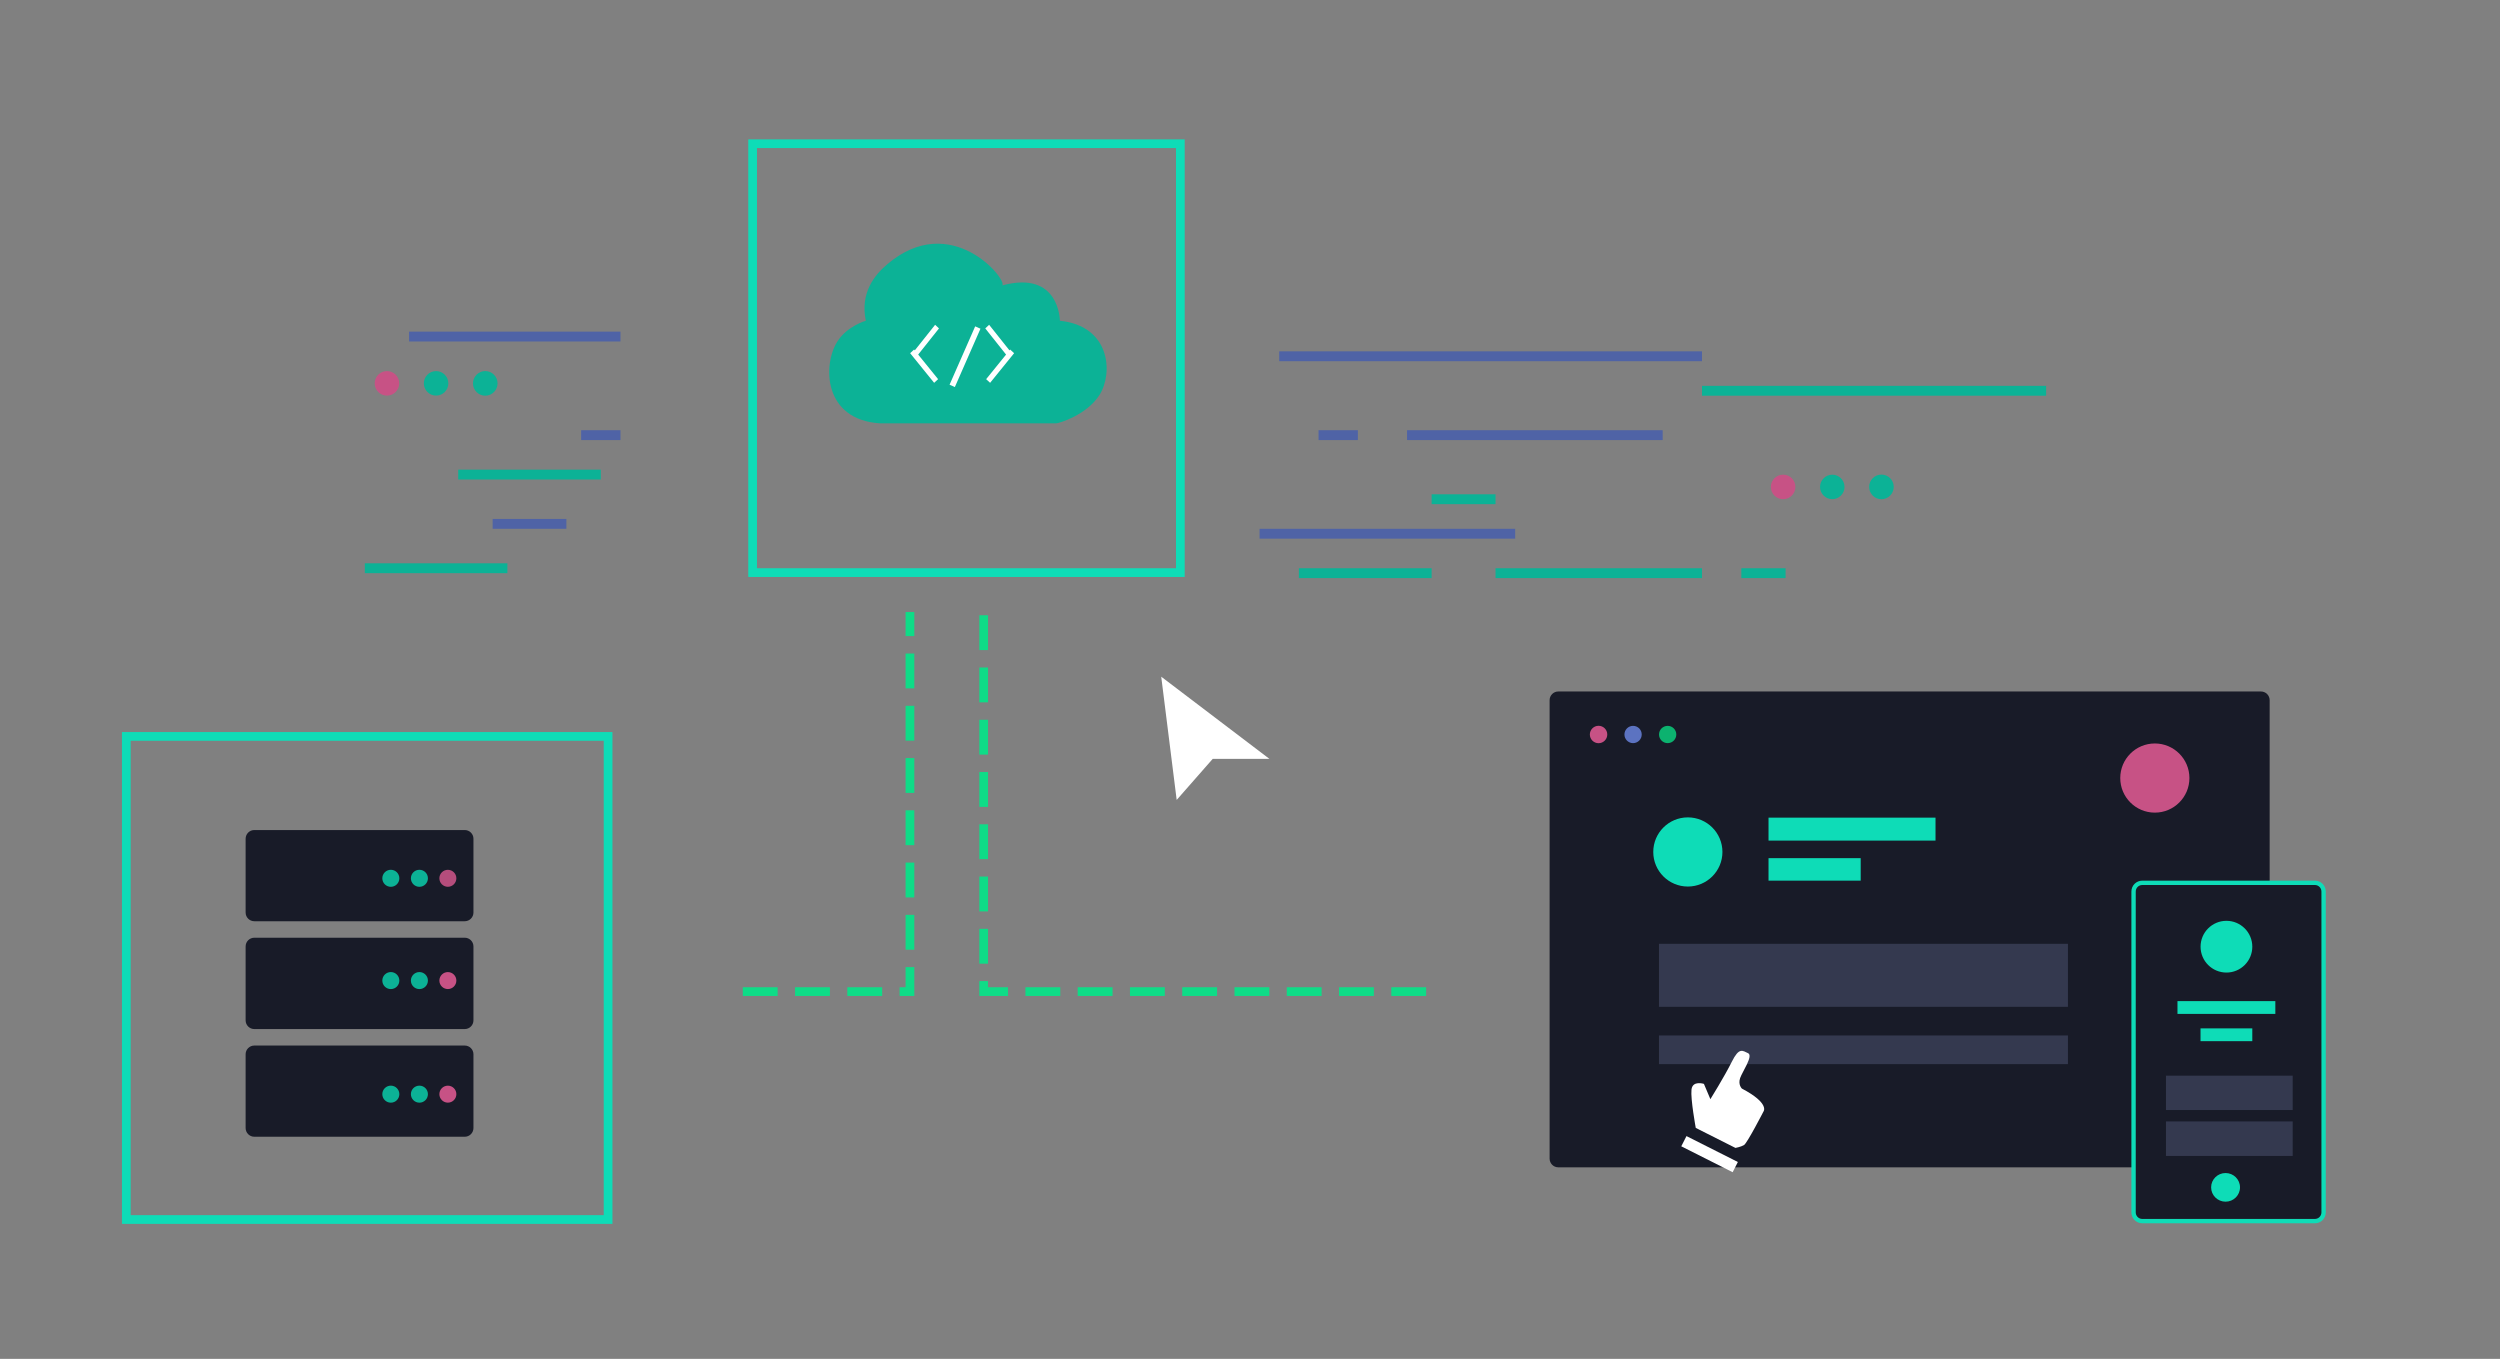 <svg xmlns="http://www.w3.org/2000/svg" xmlns:xlink="http://www.w3.org/1999/xlink" preserveAspectRatio="xMidYMid" width="574" height="312" viewBox="0 0 574 312">
  <rect x="0" y="0" width="574" height="312" fill="#808080" stroke="none"/>
  <defs>
    <style>
      .cls-1, .cls-14 {
        stroke: #0edc87;
      }

      .cls-1, .cls-12, .cls-14, .cls-8 {
        stroke-width: 2px;
      }

      .cls-1 {
        stroke-dasharray: 8,4;
      }

      .cls-1, .cls-12, .cls-14, .cls-25, .cls-26, .cls-27, .cls-8 {
        fill: none;
      }

      .cls-1, .cls-16, .cls-2, .cls-20, .cls-22, .cls-23, .cls-26, .cls-29, .cls-3, .cls-30, .cls-31, .cls-4, .cls-7, .cls-8 {
        fill-rule: evenodd;
      }

      .cls-2, .cls-6 {
        fill: #0cb296;
      }

      .cls-3 {
        fill: #4f63a6;
      }

      .cls-4 {
        fill: #fff;
      }

      .cls-5 {
        fill: #c75285;
      }

      .cls-31, .cls-7 {
        fill: #181b28;
      }

      .cls-31, .cls-8 {
        stroke: #0edcb7;
      }

      .cls-9 {
        fill: #5c73c1;
      }

      .cls-10 {
        fill: #0cb26f;
      }

      .cls-11 {
        fill: #b54d7c;
      }

      .cls-12, .cls-27 {
        stroke: #0edcb8;
      }

      .cls-13, .cls-23 {
        fill: #0a0c15;
      }

      .cls-15, .cls-22 {
        fill: #0edcb8;
      }

      .cls-16 {
        fill: #0edc87;
      }

      .cls-17 {
        fill: #11131e;
      }

      .cls-18 {
        fill: #273257;
      }

      .cls-19 {
        fill: #6179cc;
      }

      .cls-20 {
        fill: #0ed4b2;
      }

      .cls-21 {
        fill: #3cf0a6;
      }

      .cls-24 {
        fill: #fff568;
        opacity: 0.68;
      }

      .cls-25, .cls-26 {
        stroke: #6179cc;
      }

      .cls-25, .cls-26, .cls-27, .cls-31 {
        stroke-width: 1px;
      }

      .cls-28, .cls-30 {
        fill: #0edcb7;
      }

      .cls-29 {
        fill: #34394f;
      }
    </style>
  </defs>
  <g id="artboard-1">
    <path d="M170.547,227.673 L208.924,227.673 L208.924,140.523 " class="cls-1"/>
    <path d="M390.779,88.591 L469.791,88.591 L469.791,90.855 L390.779,90.855 L390.779,88.591 Z" class="cls-2"/>
    <path d="M293.708,80.668 L390.779,80.668 L390.779,82.932 L293.708,82.932 L293.708,80.668 Z" class="cls-3"/>
    <path d="M289.193,121.414 L347.887,121.414 L347.887,123.677 L289.193,123.677 L289.193,121.414 Z" class="cls-3"/>
    <path d="M323.055,98.777 L381.749,98.777 L381.749,101.041 L323.055,101.041 L323.055,98.777 Z" class="cls-3"/>
    <path d="M302.738,98.777 L311.768,98.777 L311.768,101.041 L302.738,101.041 L302.738,98.777 Z" class="cls-3"/>
    <path d="M133.428,98.777 L142.457,98.777 L142.457,101.041 L133.428,101.041 L133.428,98.777 Z" class="cls-3"/>
    <path d="M93.922,76.141 L142.457,76.141 L142.457,78.405 L93.922,78.405 L93.922,76.141 Z" class="cls-3"/>
    <path d="M83.763,129.336 L116.497,129.336 L116.497,131.600 L83.763,131.600 L83.763,129.336 Z" class="cls-2"/>
    <path d="M105.209,107.832 L137.943,107.832 L137.943,110.095 L105.209,110.095 L105.209,107.832 Z" class="cls-2"/>
    <path d="M113.110,119.150 L130.041,119.150 L130.041,121.414 L113.110,121.414 L113.110,119.150 Z" class="cls-3"/>
    <path d="M328.699,113.491 L343.372,113.491 L343.372,115.755 L328.699,115.755 L328.699,113.491 Z" class="cls-2"/>
    <path d="M298.223,130.468 L328.699,130.468 L328.699,132.732 L298.223,132.732 L298.223,130.468 Z" class="cls-2"/>
    <path d="M343.372,130.468 L390.779,130.468 L390.779,132.732 L343.372,132.732 L343.372,130.468 Z" class="cls-2"/>
    <path d="M399.809,130.468 L409.968,130.468 L409.968,132.732 L399.809,132.732 L399.809,130.468 Z" class="cls-2"/>
    <path d="M270.166,183.664 L266.618,155.368 L291.451,174.232 L278.443,174.232 L270.166,183.664 Z" class="cls-4"/>
    <circle cx="409.405" cy="111.797" r="2.815" class="cls-5"/>
    <circle cx="420.69" cy="111.797" r="2.81" class="cls-6"/>
    <path d="M431.978,108.964 C433.537,108.964 434.800,110.230 434.800,111.793 C434.800,113.356 433.537,114.623 431.978,114.623 C430.420,114.623 429.156,113.356 429.156,111.793 C429.156,110.230 430.420,108.964 431.978,108.964 Z" class="cls-2"/>
    <circle cx="88.845" cy="88.016" r="2.815" class="cls-5"/>
    <circle cx="100.125" cy="88.016" r="2.815" class="cls-6"/>
    <path d="M111.417,85.195 C112.976,85.195 114.239,86.462 114.239,88.025 C114.239,89.588 112.976,90.855 111.417,90.855 C109.859,90.855 108.595,89.588 108.595,88.025 C108.595,86.462 109.859,85.195 111.417,85.195 Z" class="cls-2"/>
    <path d="M327.441,227.673 L225.855,227.673 L225.855,140.523 " class="cls-1"/>
    <path d="M357.789,158.764 L519.113,158.764 C520.218,158.764 521.113,159.659 521.113,160.764 L521.113,266.019 C521.113,267.124 520.218,268.019 519.113,268.019 L357.789,268.019 C356.684,268.019 355.789,267.124 355.789,266.019 L355.789,160.764 C355.789,159.659 356.684,158.764 357.789,158.764 Z" class="cls-7"/>
    <path d="M172.805,33.000 L271.005,33.000 L271.005,131.468 L172.805,131.468 L172.805,33.000 Z" class="cls-8"/>
    <path d="M29.000,169.082 L139.616,169.082 L139.616,280.000 L29.000,280.000 L29.000,169.082 Z" class="cls-8"/>
    <circle cx="367.03" cy="168.64" r="2" class="cls-5"/>
    <circle cx="374.955" cy="168.64" r="1.985" class="cls-9"/>
    <circle cx="382.895" cy="168.64" r="1.985" class="cls-10"/>
    <path d="M58.395,190.577 L106.705,190.577 C107.809,190.577 108.705,191.472 108.705,192.577 L108.705,209.515 C108.705,210.620 107.809,211.515 106.705,211.515 L58.395,211.515 C57.290,211.515 56.395,210.620 56.395,209.515 L56.395,192.577 C56.395,191.472 57.290,190.577 58.395,190.577 Z" class="cls-7"/>
    <path d="M58.395,215.300 L106.705,215.300 C107.809,215.300 108.705,216.195 108.705,217.300 L108.705,234.274 C108.705,235.378 107.809,236.274 106.705,236.274 L58.395,236.274 C57.290,236.274 56.395,235.378 56.395,234.274 L56.395,217.300 C56.395,216.195 57.290,215.300 58.395,215.300 Z" class="cls-7"/>
    <path d="M58.395,240.058 L106.705,240.058 C107.809,240.058 108.705,240.954 108.705,242.058 L108.705,258.997 C108.705,260.102 107.809,260.997 106.705,260.997 L58.395,260.997 C57.290,260.997 56.395,260.102 56.395,258.997 L56.395,242.058 C56.395,240.954 57.290,240.058 58.395,240.058 Z" class="cls-7"/>
    <circle cx="89.735" cy="201.657" r="1.955" class="cls-6"/>
    <circle cx="96.295" cy="201.657" r="1.955" class="cls-6"/>
    <circle cx="102.83" cy="201.657" r="1.95" class="cls-11"/>
    <circle cx="89.735" cy="225.14" r="1.955" class="cls-6"/>
    <circle cx="96.295" cy="225.14" r="1.955" class="cls-6"/>
    <circle cx="102.83" cy="225.14" r="1.95" class="cls-5"/>
    <circle cx="89.735" cy="251.219" r="1.955" class="cls-6"/>
    <circle cx="96.295" cy="251.219" r="1.955" class="cls-6"/>
    <circle cx="102.83" cy="251.219" r="1.95" class="cls-5"/>
    <path d="M202.091,97.202 L242.527,97.202 C243.070,97.188 249.437,95.363 252.430,90.703 C255.624,85.732 254.992,74.838 243.352,73.645 C243.352,73.645 243.302,61.976 230.149,65.522 C231.203,64.051 218.340,48.297 203.741,60.648 C200.848,63.095 197.451,67.153 198.790,73.645 C198.790,73.645 194.448,74.854 192.188,78.519 C188.871,83.899 189.076,96.414 202.091,97.202 Z" class="cls-2"/>
    <path d="M215.590,75.404 L210.815,81.409 L215.389,87.056 L214.478,87.896 L208.968,81.093 L209.879,80.253 L210.035,80.445 L214.705,74.573 L215.590,75.404 Z" class="cls-4"/>
    <path d="M232.842,81.093 L227.331,87.896 L226.420,87.056 L230.994,81.409 L226.219,75.404 L227.104,74.573 L231.775,80.445 L231.931,80.253 L232.842,81.093 Z" class="cls-4"/>
    <path d="M223.901,74.933 L225.116,75.469 L219.235,88.866 L218.020,88.330 L223.901,74.933 Z" class="cls-4"/>
    <g>
      <rect x="-364" y="-274" width="86" height="86" class="cls-12"/>
      <rect x="-365" y="-175" width="87" height="87" class="cls-12"/>
      <rect x="-254" y="-261" width="224" height="163" rx="10" ry="10" class="cls-13"/>
      <rect x="-243" y="-252" width="201" height="141" class="cls-14"/>
      <rect x="-182" y="-183" width="106" height="12" class="cls-15"/>
      <rect x="-165" y="-205" width="88" height="12" class="cls-15"/>
      <path d="M-155.172,-92.000 L-120.828,-92.000 C-119.611,-92.000 -118.625,-91.014 -118.625,-89.797 C-118.625,-88.580 -119.611,-87.594 -120.828,-87.594 L-155.172,-87.594 C-156.389,-87.594 -157.375,-88.580 -157.375,-89.797 C-157.375,-91.014 -156.389,-92.000 -155.172,-92.000 Z" class="cls-16"/>
      <rect x="-237" y="-245" width="188" height="20" class="cls-17"/>
      <circle cx="-62" cy="-134" r="8" class="cls-15"/>
      <rect x="-214" y="-163" width="137" height="26" class="cls-15"/>
      <rect x="-346" y="-254" width="41.969" height="10" class="cls-18"/>
      <rect x="-346" y="-238" width="59" height="10" class="cls-15"/>
      <rect x="-346" y="-221" width="36.313" height="10" class="cls-19"/>
      <path d="M-350.934,-158.897 L-351.679,-158.065 L-351.817,-158.184 L-356.425,-154.215 L-357.164,-155.040 L-352.664,-158.915 L-357.190,-162.816 L-356.445,-163.647 L-351.809,-159.651 L-351.699,-159.746 L-350.960,-158.922 L-350.962,-158.921 L-350.934,-158.897 Z" class="cls-20"/>
      <rect x="-302.312" y="-221" width="15.312" height="10" class="cls-5"/>
      <rect x="-357" y="-252" width="3" height="5.063" class="cls-5"/>
      <rect x="-357" y="-235.531" width="3" height="5.062" class="cls-21"/>
      <rect x="-357" y="-218.062" width="3" height="5.062" class="cls-21"/>
      <rect x="-304.312" y="-156.469" width="10.406" height="1.563" class="cls-15"/>
      <circle cx="-317.015" cy="-158.203" r="3.204" class="cls-12"/>
      <path d="M-308.005,-155.847 L-308.829,-154.997 L-311.162,-157.839 L-311.214,-157.784 L-311.500,-158.048 L-311.500,-155.000 L-312.656,-155.000 L-312.656,-161.406 L-311.500,-161.406 L-311.500,-159.192 L-309.317,-161.574 L-308.463,-160.785 L-310.360,-158.715 L-308.005,-155.847 Z" class="cls-22"/>
      <path d="M-341.671,-161.995 C-341.580,-161.854 -335.061,-162.039 -341.231,-156.065 L-338.189,-156.169 L-338.189,-155.004 L-343.993,-155.004 L-343.993,-156.169 C-343.993,-156.169 -340.128,-157.886 -339.930,-159.082 C-339.561,-161.308 -343.993,-160.247 -343.993,-160.247 L-343.993,-161.413 L-341.671,-161.995 Z" class="cls-22"/>
      <ellipse cx="-333.546" cy="-158.5" rx="2.891" ry="3.5" class="cls-12"/>
      <ellipse cx="-326" cy="-158.5" rx="2.906" ry="3.5" class="cls-12"/>
      <path d="M-208.953,-86.094 L-67.047,-86.094 C-64.812,-86.094 -63.000,-84.282 -63.000,-82.047 C-63.000,-79.812 -64.812,-78.000 -67.047,-78.000 L-208.953,-78.000 C-211.188,-78.000 -213.000,-79.812 -213.000,-82.047 C-213.000,-84.282 -211.188,-86.094 -208.953,-86.094 Z" class="cls-23"/>
      <ellipse cx="-75.795" cy="-234.5" rx="2.205" ry="2.5" class="cls-10"/>
      <circle cx="-67" cy="-234.5" r="2.22" class="cls-19"/>
      <circle cx="-58.205" cy="-234.5" r="2.205" class="cls-5"/>
      <rect x="-230" y="-162" width="120" height="20" class="cls-24"/>
      <rect x="-218" y="-203" width="14" height="15" class="cls-25"/>
      <path d="M-212.342,-197.135 L-210.868,-191.947 L-207.184,-197.135 L-203.500,-193.429 L-203.500,-187.500 L-217.500,-187.500 L-217.500,-194.171 L-212.342,-197.135 Z" class="cls-26"/>
      <ellipse cx="-203.5" cy="-203.563" rx="5.5" ry="5.438" class="cls-27"/>
      <path d="M-294.072,-230.646 L-289.765,-226.320 L-292.385,-223.719 L-296.693,-228.045 L-298.197,-221.997 L-303.236,-236.856 L-304.001,-237.624 L-303.429,-237.427 L-303.623,-237.999 L-302.858,-237.230 L-288.006,-232.113 L-294.072,-230.646 Z" class="cls-4"/>
      <circle cx="387.53" cy="195.61" r="7.94" class="cls-28"/>
      <circle cx="494.75" cy="178.64" r="7.94" class="cls-5"/>
      <path d="M380.903,216.699 L474.800,216.699 L474.800,231.165 L380.903,231.165 L380.903,216.699 Z" class="cls-29"/>
      <path d="M380.903,237.743 L474.800,237.743 L474.800,244.322 L380.903,244.322 L380.903,237.743 Z" class="cls-29"/>
      <path d="M406.053,187.731 L444.394,187.731 L444.394,193.001 L406.053,193.001 L406.053,187.731 Z" class="cls-30"/>
      <path d="M406.053,197.033 L427.216,197.033 L427.216,202.197 L406.053,202.197 L406.053,197.033 Z" class="cls-30"/>
      <path d="M491.867,202.697 L531.500,202.697 C532.605,202.697 533.500,203.593 533.500,204.697 L533.500,278.368 C533.500,279.473 532.605,280.368 531.500,280.368 L491.867,280.368 C490.763,280.368 489.867,279.473 489.867,278.368 L489.867,204.697 C489.867,203.593 490.763,202.697 491.867,202.697 Z" class="cls-31"/>
      <path d="M510.990,269.328 C512.821,269.328 514.305,270.801 514.305,272.617 C514.305,274.434 512.821,275.907 510.990,275.907 C509.158,275.907 507.674,274.434 507.674,272.617 C507.674,270.801 509.158,269.328 510.990,269.328 Z" class="cls-30"/>
      <circle cx="511.19" cy="217.36" r="5.94" class="cls-28"/>
      <path d="M499.949,229.856 L522.418,229.856 L522.418,232.792 L499.949,232.792 L499.949,229.856 Z" class="cls-30"/>
      <path d="M505.240,236.116 L517.127,236.116 L517.127,239.052 L505.240,239.052 L505.240,236.116 Z" class="cls-30"/>
      <path d="M497.304,246.975 L526.404,246.975 L526.404,254.862 L497.304,254.862 L497.304,246.975 Z" class="cls-29"/>
      <path d="M497.304,257.479 L526.404,257.479 L526.404,265.402 L497.304,265.402 L497.304,257.479 Z" class="cls-29"/>
      <path d="M392.705,252.370 L391.220,248.858 C391.220,248.858 388.600,247.994 388.365,250.182 C388.131,252.369 389.347,258.967 389.347,258.967 L398.459,263.562 C398.459,263.562 399.707,263.337 400.432,262.899 C401.157,262.461 404.896,255.201 404.896,255.201 C404.896,255.201 406.424,253.346 399.940,249.939 C399.940,249.939 399.008,249.061 399.534,247.523 C400.023,246.093 402.628,242.382 401.352,241.808 C400.077,241.234 399.315,240.380 397.616,243.793 C395.917,247.205 392.705,252.370 392.705,252.370 Z" class="cls-4"/>
      <path d="M387.216,260.844 L399.013,266.793 L397.818,269.141 L386.020,263.192 L387.216,260.844 Z" class="cls-4"/>
    </g>
  </g>
</svg>
